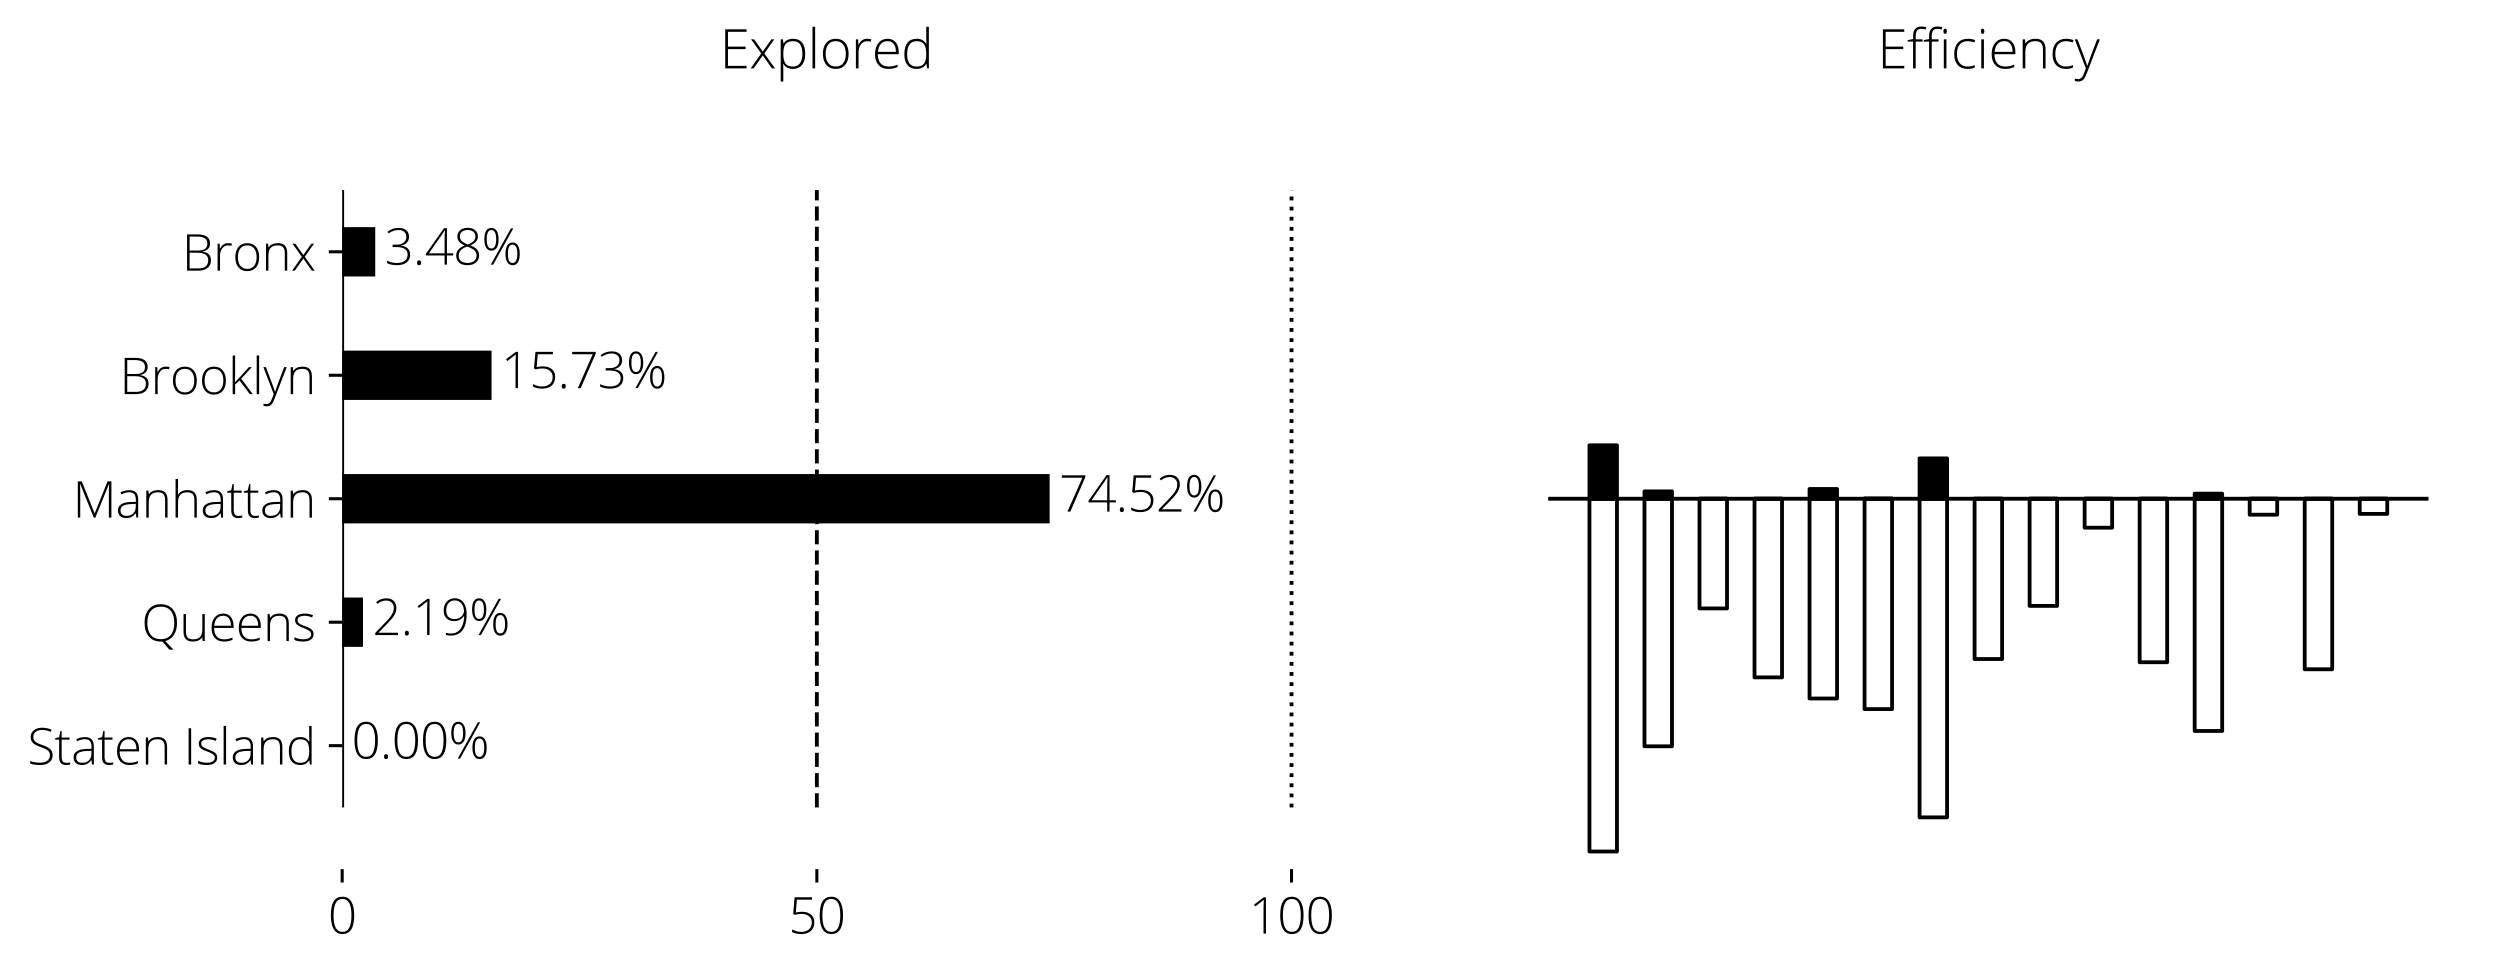<?xml version="1.0" encoding="utf-8" standalone="no"?>
<!DOCTYPE svg PUBLIC "-//W3C//DTD SVG 1.1//EN"
  "http://www.w3.org/Graphics/SVG/1.1/DTD/svg11.dtd">
<svg xmlns:xlink="http://www.w3.org/1999/xlink" width="654.828pt" height="254.856pt" viewBox="0 0 654.828 254.856" xmlns="http://www.w3.org/2000/svg" version="1.1">
 <defs>
  <style type="text/css">*{stroke-linejoin: round; stroke-linecap: butt}</style>
 </defs>
 <g id="figure_1">
  <g id="patch_1">
   <path d="M 0 254.856 
L 654.828 254.856 
L 654.828 0 
L 0 0 
z
" style="fill: #ffffff"/>
  </g>
  <g id="axes_1">
   <g id="patch_2">
    <path d="M 89.628 227.654 
L 343.265 227.654 
L 343.265 33.614 
L 89.628 33.614 
L 89.628 227.654 
z
" style="fill: none"/>
   </g>
   <g id="patch_3">
    <path d="M 89.628 201.782 
L 89.628 201.782 
L 89.628 188.846 
L 89.628 188.846 
z
" clip-path="url(#pa0d71b0863)"/>
   </g>
   <g id="patch_4">
    <path d="M 89.628 169.442 
L 95.077 169.442 
L 95.077 156.506 
L 89.628 156.506 
z
" clip-path="url(#pa0d71b0863)"/>
   </g>
   <g id="patch_5">
    <path d="M 89.628 137.102 
L 274.937 137.102 
L 274.937 124.166 
L 89.628 124.166 
z
" clip-path="url(#pa0d71b0863)"/>
   </g>
   <g id="patch_6">
    <path d="M 89.628 104.762 
L 128.753 104.762 
L 128.753 91.826 
L 89.628 91.826 
z
" clip-path="url(#pa0d71b0863)"/>
   </g>
   <g id="patch_7">
    <path d="M 89.628 72.422 
L 98.287 72.422 
L 98.287 59.486 
L 89.628 59.486 
z
" clip-path="url(#pa0d71b0863)"/>
   </g>
   <g id="matplotlib.axis_1">
    <g id="xtick_1">
     <g id="line2d_1">
      <defs>
       <path id="m0bf4da8b9d" d="M 0 0 
L 0 3.5 
" style="stroke: #000000; stroke-width: 0.8"/>
      </defs>
      <g>
       <use xlink:href="#m0bf4da8b9d" x="89.628" y="227.654" style="stroke: #000000; stroke-width: 0.8"/>
      </g>
     </g>
     <g id="text_1">
      <!-- 0 -->
      <g transform="translate(85.918 244.532)scale(0.13 -0.13)">
       <defs>
        <path id="OpenSans-Light-30" d="M 3297 2297 
Q 3297 1094 2930 515 
Q 2563 -63 1819 -63 
Q 1103 -63 731 532 
Q 359 1128 359 2297 
Q 359 3491 720 4066 
Q 1081 4641 1819 4641 
Q 2541 4641 2919 4045 
Q 3297 3450 3297 2297 
z
M 697 2297 
Q 697 1234 975 726 
Q 1253 219 1819 219 
Q 2409 219 2679 744 
Q 2950 1269 2950 2297 
Q 2950 3309 2679 3834 
Q 2409 4359 1819 4359 
Q 1228 4359 962 3834 
Q 697 3309 697 2297 
z
" transform="scale(0.016)"/>
       </defs>
       <use xlink:href="#OpenSans-Light-30"/>
      </g>
     </g>
    </g>
    <g id="xtick_2">
     <g id="line2d_2">
      <g>
       <use xlink:href="#m0bf4da8b9d" x="213.96" y="227.654" style="stroke: #000000; stroke-width: 0.8"/>
      </g>
     </g>
     <g id="text_2">
      <!-- 50 -->
      <g transform="translate(206.54 244.532)scale(0.13 -0.13)">
       <defs>
        <path id="OpenSans-Light-35" d="M 1678 2747 
Q 2409 2747 2829 2394 
Q 3250 2041 3250 1422 
Q 3250 719 2812 328 
Q 2375 -63 1606 -63 
Q 1266 -63 959 4 
Q 653 72 447 197 
L 447 519 
Q 784 347 1046 280 
Q 1309 213 1606 213 
Q 2206 213 2568 530 
Q 2931 847 2931 1388 
Q 2931 1897 2578 2187 
Q 2225 2478 1619 2478 
Q 1213 2478 769 2356 
L 581 2478 
L 763 4569 
L 2963 4569 
L 2963 4269 
L 1056 4269 
L 916 2656 
Q 1403 2747 1678 2747 
z
" transform="scale(0.016)"/>
       </defs>
       <use xlink:href="#OpenSans-Light-35"/>
       <use xlink:href="#OpenSans-Light-30" x="57.08"/>
      </g>
     </g>
    </g>
    <g id="xtick_3">
     <g id="line2d_3">
      <g>
       <use xlink:href="#m0bf4da8b9d" x="338.292" y="227.654" style="stroke: #000000; stroke-width: 0.8"/>
      </g>
     </g>
     <g id="text_3">
      <!-- 100 -->
      <g transform="translate(327.161 244.532)scale(0.13 -0.13)">
       <defs>
        <path id="OpenSans-Light-31" d="M 2131 0 
L 1825 0 
L 1825 3328 
Q 1825 3781 1863 4269 
Q 1816 4222 1766 4178 
Q 1716 4134 800 3419 
L 622 3641 
L 1863 4569 
L 2131 4569 
L 2131 0 
z
" transform="scale(0.016)"/>
       </defs>
       <use xlink:href="#OpenSans-Light-31"/>
       <use xlink:href="#OpenSans-Light-30" x="57.08"/>
       <use xlink:href="#OpenSans-Light-30" x="114.16"/>
      </g>
     </g>
    </g>
   </g>
   <g id="matplotlib.axis_2">
    <g id="ytick_1">
     <g id="line2d_4">
      <defs>
       <path id="m938246917c" d="M 0 0 
L -3.5 0 
" style="stroke: #000000; stroke-width: 0.8"/>
      </defs>
      <g>
       <use xlink:href="#m938246917c" x="89.628" y="195.314" style="stroke: #000000; stroke-width: 0.8"/>
      </g>
     </g>
     <g id="text_4">
      <!-- Staten Island -->
      <g transform="translate(7.2 200.253)scale(0.13 -0.13)">
       <defs>
        <path id="OpenSans-Light-53" d="M 3169 1178 
Q 3169 606 2748 271 
Q 2328 -63 1631 -63 
Q 794 -63 347 122 
L 347 441 
Q 841 231 1606 231 
Q 2169 231 2498 489 
Q 2828 747 2828 1166 
Q 2828 1425 2718 1595 
Q 2609 1766 2362 1906 
Q 2116 2047 1638 2209 
Q 938 2450 670 2729 
Q 403 3009 403 3475 
Q 403 3988 804 4311 
Q 1206 4634 1838 4634 
Q 2481 4634 3047 4391 
L 2931 4116 
Q 2363 4353 1844 4353 
Q 1338 4353 1038 4118 
Q 738 3884 738 3481 
Q 738 3228 830 3065 
Q 922 2903 1131 2773 
Q 1341 2644 1850 2463 
Q 2384 2278 2653 2104 
Q 2922 1931 3045 1711 
Q 3169 1491 3169 1178 
z
" transform="scale(0.016)"/>
        <path id="OpenSans-Light-74" d="M 1466 213 
Q 1759 213 1978 263 
L 1978 13 
Q 1753 -63 1459 -63 
Q 1009 -63 795 178 
Q 581 419 581 934 
L 581 3128 
L 78 3128 
L 78 3309 
L 581 3450 
L 738 4219 
L 897 4219 
L 897 3397 
L 1894 3397 
L 1894 3128 
L 897 3128 
L 897 978 
Q 897 588 1034 400 
Q 1172 213 1466 213 
z
" transform="scale(0.016)"/>
        <path id="OpenSans-Light-61" d="M 2631 0 
L 2553 538 
L 2528 538 
Q 2272 209 2001 73 
Q 1731 -63 1363 -63 
Q 863 -63 584 193 
Q 306 450 306 903 
Q 306 1400 720 1675 
Q 1134 1950 1919 1966 
L 2566 1984 
L 2566 2209 
Q 2566 2694 2369 2941 
Q 2172 3188 1734 3188 
Q 1263 3188 756 2925 
L 641 3194 
Q 1200 3456 1747 3456 
Q 2306 3456 2582 3165 
Q 2859 2875 2859 2259 
L 2859 0 
L 2631 0 
z
M 1381 219 
Q 1925 219 2239 530 
Q 2553 841 2553 1394 
L 2553 1728 
L 1959 1703 
Q 1244 1669 939 1480 
Q 634 1291 634 891 
Q 634 572 829 395 
Q 1025 219 1381 219 
z
" transform="scale(0.016)"/>
        <path id="OpenSans-Light-65" d="M 1941 -63 
Q 1200 -63 786 393 
Q 372 850 372 1672 
Q 372 2484 772 2973 
Q 1172 3463 1850 3463 
Q 2450 3463 2797 3044 
Q 3144 2625 3144 1906 
L 3144 1656 
L 697 1656 
Q 703 956 1023 587 
Q 1344 219 1941 219 
Q 2231 219 2451 259 
Q 2672 300 3009 434 
L 3009 153 
Q 2722 28 2478 -17 
Q 2234 -63 1941 -63 
z
M 1850 3188 
Q 1359 3188 1062 2864 
Q 766 2541 716 1931 
L 2816 1931 
Q 2816 2522 2559 2855 
Q 2303 3188 1850 3188 
z
" transform="scale(0.016)"/>
        <path id="OpenSans-Light-6e" d="M 2938 0 
L 2938 2203 
Q 2938 2716 2722 2948 
Q 2506 3181 2053 3181 
Q 1444 3181 1161 2873 
Q 878 2566 878 1875 
L 878 0 
L 569 0 
L 569 3397 
L 831 3397 
L 891 2931 
L 909 2931 
Q 1241 3463 2088 3463 
Q 3244 3463 3244 2222 
L 3244 0 
L 2938 0 
z
" transform="scale(0.016)"/>
        <path id="OpenSans-Light-20" transform="scale(0.016)"/>
        <path id="OpenSans-Light-49" d="M 647 0 
L 647 4569 
L 966 4569 
L 966 0 
L 647 0 
z
" transform="scale(0.016)"/>
        <path id="OpenSans-Light-73" d="M 2675 884 
Q 2675 428 2328 182 
Q 1981 -63 1344 -63 
Q 663 -63 263 147 
L 263 481 
Q 775 225 1344 225 
Q 1847 225 2108 392 
Q 2369 559 2369 838 
Q 2369 1094 2161 1269 
Q 1953 1444 1478 1613 
Q 969 1797 762 1930 
Q 556 2063 451 2230 
Q 347 2397 347 2638 
Q 347 3019 667 3241 
Q 988 3463 1563 3463 
Q 2113 3463 2606 3256 
L 2491 2975 
Q 1991 3181 1563 3181 
Q 1147 3181 903 3043 
Q 659 2906 659 2663 
Q 659 2397 848 2237 
Q 1038 2078 1588 1881 
Q 2047 1716 2256 1583 
Q 2466 1450 2570 1281 
Q 2675 1113 2675 884 
z
" transform="scale(0.016)"/>
        <path id="OpenSans-Light-6c" d="M 878 0 
L 569 0 
L 569 4863 
L 878 4863 
L 878 0 
z
" transform="scale(0.016)"/>
        <path id="OpenSans-Light-64" d="M 1813 3463 
Q 2181 3463 2450 3328 
Q 2719 3194 2931 2869 
L 2950 2869 
Q 2931 3263 2931 3641 
L 2931 4863 
L 3238 4863 
L 3238 0 
L 3034 0 
L 2956 519 
L 2931 519 
Q 2544 -63 1819 -63 
Q 1116 -63 744 375 
Q 372 813 372 1650 
Q 372 2531 740 2997 
Q 1109 3463 1813 3463 
z
M 1813 3181 
Q 1256 3181 976 2790 
Q 697 2400 697 1656 
Q 697 213 1819 213 
Q 2394 213 2662 547 
Q 2931 881 2931 1650 
L 2931 1703 
Q 2931 2491 2667 2836 
Q 2403 3181 1813 3181 
z
" transform="scale(0.016)"/>
       </defs>
       <use xlink:href="#OpenSans-Light-53"/>
       <use xlink:href="#OpenSans-Light-74" x="54.492"/>
       <use xlink:href="#OpenSans-Light-61" x="87.988"/>
       <use xlink:href="#OpenSans-Light-74" x="140.967"/>
       <use xlink:href="#OpenSans-Light-65" x="174.463"/>
       <use xlink:href="#OpenSans-Light-6e" x="229.346"/>
       <use xlink:href="#OpenSans-Light-20" x="288.33"/>
       <use xlink:href="#OpenSans-Light-49" x="314.307"/>
       <use xlink:href="#OpenSans-Light-73" x="339.502"/>
       <use xlink:href="#OpenSans-Light-6c" x="386.084"/>
       <use xlink:href="#OpenSans-Light-61" x="408.691"/>
       <use xlink:href="#OpenSans-Light-6e" x="461.67"/>
       <use xlink:href="#OpenSans-Light-64" x="520.654"/>
      </g>
     </g>
    </g>
    <g id="ytick_2">
     <g id="line2d_5">
      <g>
       <use xlink:href="#m938246917c" x="89.628" y="162.974" style="stroke: #000000; stroke-width: 0.8"/>
      </g>
     </g>
     <g id="text_5">
      <!-- Queens -->
      <g transform="translate(37.031 167.913)scale(0.13 -0.13)">
       <defs>
        <path id="OpenSans-Light-51" d="M 4488 2291 
Q 4488 1372 4094 770 
Q 3700 169 3003 0 
L 4044 -1088 
L 3525 -1088 
L 2644 -56 
L 2541 -63 
L 2444 -63 
Q 1491 -63 947 570 
Q 403 1203 403 2297 
Q 403 3388 951 4014 
Q 1500 4641 2450 4641 
Q 3406 4641 3947 4011 
Q 4488 3381 4488 2291 
z
M 750 2291 
Q 750 1309 1187 773 
Q 1625 238 2444 238 
Q 3269 238 3705 769 
Q 4141 1300 4141 2291 
Q 4141 3278 3705 3804 
Q 3269 4331 2450 4331 
Q 1634 4331 1192 3800 
Q 750 3269 750 2291 
z
" transform="scale(0.016)"/>
        <path id="OpenSans-Light-75" d="M 838 3397 
L 838 1197 
Q 838 684 1053 451 
Q 1269 219 1722 219 
Q 2328 219 2614 525 
Q 2900 831 2900 1522 
L 2900 3397 
L 3206 3397 
L 3206 0 
L 2944 0 
L 2888 469 
L 2869 469 
Q 2538 -63 1691 -63 
Q 531 -63 531 1178 
L 531 3397 
L 838 3397 
z
" transform="scale(0.016)"/>
       </defs>
       <use xlink:href="#OpenSans-Light-51"/>
       <use xlink:href="#OpenSans-Light-75" x="76.416"/>
       <use xlink:href="#OpenSans-Light-65" x="135.4"/>
       <use xlink:href="#OpenSans-Light-65" x="190.283"/>
       <use xlink:href="#OpenSans-Light-6e" x="245.166"/>
       <use xlink:href="#OpenSans-Light-73" x="304.15"/>
      </g>
     </g>
    </g>
    <g id="ytick_3">
     <g id="line2d_6">
      <g>
       <use xlink:href="#m938246917c" x="89.628" y="130.634" style="stroke: #000000; stroke-width: 0.8"/>
      </g>
     </g>
     <g id="text_6">
      <!-- Manhattan -->
      <g transform="translate(19.034 135.573)scale(0.13 -0.13)">
       <defs>
        <path id="OpenSans-Light-4d" d="M 2656 0 
L 953 4219 
L 928 4219 
Q 953 3831 953 3425 
L 953 0 
L 647 0 
L 647 4569 
L 1141 4569 
L 2759 550 
L 2778 550 
L 4397 4569 
L 4878 4569 
L 4878 0 
L 4556 0 
L 4556 3463 
Q 4556 3825 4594 4213 
L 4569 4213 
L 2859 0 
L 2656 0 
z
" transform="scale(0.016)"/>
        <path id="OpenSans-Light-68" d="M 2938 0 
L 2938 2203 
Q 2938 2716 2722 2948 
Q 2506 3181 2053 3181 
Q 1444 3181 1161 2873 
Q 878 2566 878 1875 
L 878 0 
L 569 0 
L 569 4863 
L 878 4863 
L 878 3316 
L 863 2881 
L 884 2881 
Q 1075 3188 1365 3325 
Q 1656 3463 2088 3463 
Q 3244 3463 3244 2222 
L 3244 0 
L 2938 0 
z
" transform="scale(0.016)"/>
       </defs>
       <use xlink:href="#OpenSans-Light-4d"/>
       <use xlink:href="#OpenSans-Light-61" x="86.279"/>
       <use xlink:href="#OpenSans-Light-6e" x="139.258"/>
       <use xlink:href="#OpenSans-Light-68" x="198.242"/>
       <use xlink:href="#OpenSans-Light-61" x="257.227"/>
       <use xlink:href="#OpenSans-Light-74" x="310.205"/>
       <use xlink:href="#OpenSans-Light-74" x="343.701"/>
       <use xlink:href="#OpenSans-Light-61" x="377.197"/>
       <use xlink:href="#OpenSans-Light-6e" x="430.176"/>
      </g>
     </g>
    </g>
    <g id="ytick_4">
     <g id="line2d_7">
      <g>
       <use xlink:href="#m938246917c" x="89.628" y="98.294" style="stroke: #000000; stroke-width: 0.8"/>
      </g>
     </g>
     <g id="text_7">
      <!-- Brooklyn -->
      <g transform="translate(31.317 103.233)scale(0.13 -0.13)">
       <defs>
        <path id="OpenSans-Light-42" d="M 647 4569 
L 1900 4569 
Q 2747 4569 3144 4281 
Q 3541 3994 3541 3413 
Q 3541 3016 3298 2752 
Q 3056 2488 2591 2413 
L 2591 2394 
Q 3138 2313 3395 2048 
Q 3653 1784 3653 1313 
Q 3653 681 3234 340 
Q 2816 0 2047 0 
L 647 0 
L 647 4569 
z
M 966 2534 
L 1972 2534 
Q 2616 2534 2908 2748 
Q 3200 2963 3200 3419 
Q 3200 3875 2870 4081 
Q 2541 4288 1888 4288 
L 966 4288 
L 966 2534 
z
M 966 2253 
L 966 281 
L 2041 281 
Q 3309 281 3309 1313 
Q 3309 2253 1972 2253 
L 966 2253 
z
" transform="scale(0.016)"/>
        <path id="OpenSans-Light-72" d="M 1906 3463 
Q 2122 3463 2369 3419 
L 2309 3122 
Q 2097 3175 1869 3175 
Q 1434 3175 1156 2806 
Q 878 2438 878 1875 
L 878 0 
L 569 0 
L 569 3397 
L 831 3397 
L 863 2784 
L 884 2784 
Q 1094 3159 1331 3311 
Q 1569 3463 1906 3463 
z
" transform="scale(0.016)"/>
        <path id="OpenSans-Light-6f" d="M 3378 1703 
Q 3378 872 2975 404 
Q 2572 -63 1863 -63 
Q 1416 -63 1075 153 
Q 734 369 553 772 
Q 372 1175 372 1703 
Q 372 2534 775 2998 
Q 1178 3463 1881 3463 
Q 2581 3463 2979 2992 
Q 3378 2522 3378 1703 
z
M 697 1703 
Q 697 1003 1005 611 
Q 1313 219 1875 219 
Q 2438 219 2745 611 
Q 3053 1003 3053 1703 
Q 3053 2406 2742 2793 
Q 2431 3181 1869 3181 
Q 1306 3181 1001 2795 
Q 697 2409 697 1703 
z
" transform="scale(0.016)"/>
        <path id="OpenSans-Light-6b" d="M 872 1491 
L 2606 3397 
L 2981 3397 
L 1644 1947 
L 3097 0 
L 2725 0 
L 1434 1716 
L 878 1209 
L 878 0 
L 569 0 
L 569 4863 
L 878 4863 
L 878 2425 
L 856 1491 
L 872 1491 
z
" transform="scale(0.016)"/>
        <path id="OpenSans-Light-79" d="M 0 3397 
L 319 3397 
L 1038 1491 
Q 1366 613 1453 306 
L 1472 306 
Q 1603 709 1900 1509 
L 2619 3397 
L 2938 3397 
L 1416 -550 
Q 1231 -1031 1106 -1200 
Q 981 -1369 814 -1453 
Q 647 -1538 409 -1538 
Q 231 -1538 13 -1472 
L 13 -1203 
Q 194 -1253 403 -1253 
Q 563 -1253 684 -1178 
Q 806 -1103 904 -945 
Q 1003 -788 1133 -445 
Q 1263 -103 1300 0 
L 0 3397 
z
" transform="scale(0.016)"/>
       </defs>
       <use xlink:href="#OpenSans-Light-42"/>
       <use xlink:href="#OpenSans-Light-72" x="62.695"/>
       <use xlink:href="#OpenSans-Light-6f" x="101.611"/>
       <use xlink:href="#OpenSans-Light-6f" x="160.205"/>
       <use xlink:href="#OpenSans-Light-6b" x="218.799"/>
       <use xlink:href="#OpenSans-Light-6c" x="267.188"/>
       <use xlink:href="#OpenSans-Light-79" x="289.795"/>
       <use xlink:href="#OpenSans-Light-6e" x="335.693"/>
      </g>
     </g>
    </g>
    <g id="ytick_5">
     <g id="line2d_8">
      <g>
       <use xlink:href="#m938246917c" x="89.628" y="65.954" style="stroke: #000000; stroke-width: 0.8"/>
      </g>
     </g>
     <g id="text_8">
      <!-- Bronx -->
      <g transform="translate(47.656 70.893)scale(0.13 -0.13)">
       <defs>
        <path id="OpenSans-Light-78" d="M 1403 1747 
L 219 3397 
L 575 3397 
L 1588 1966 
L 2591 3397 
L 2931 3397 
L 1766 1747 
L 3016 0 
L 2656 0 
L 1588 1516 
L 513 0 
L 172 0 
L 1403 1747 
z
" transform="scale(0.016)"/>
       </defs>
       <use xlink:href="#OpenSans-Light-42"/>
       <use xlink:href="#OpenSans-Light-72" x="62.695"/>
       <use xlink:href="#OpenSans-Light-6f" x="101.611"/>
       <use xlink:href="#OpenSans-Light-6e" x="160.205"/>
       <use xlink:href="#OpenSans-Light-78" x="219.189"/>
      </g>
     </g>
    </g>
   </g>
   <g id="LineCollection_1">
    <path d="M 89.628 211.484 
L 89.628 49.784 
" clip-path="url(#pa0d71b0863)" style="fill: none; stroke: #000000"/>
   </g>
   <g id="LineCollection_2">
    <path d="M 213.96 211.484 
L 213.96 49.784 
" clip-path="url(#pa0d71b0863)" style="fill: none; stroke-dasharray: 3.7,1.6; stroke-dashoffset: 0; stroke: #000000"/>
   </g>
   <g id="LineCollection_3">
    <path d="M 338.292 211.484 
L 338.292 49.784 
" clip-path="url(#pa0d71b0863)" style="fill: none; stroke-dasharray: 1,1.65; stroke-dashoffset: 0; stroke: #000000"/>
   </g>
   <g id="text_9">
    <!-- 0.00% -->
    <g transform="translate(92.115 198.691)scale(0.13 -0.13)">
     <defs>
      <path id="OpenSans-Light-2e" d="M 506 244 
Q 506 550 756 550 
Q 1013 550 1013 244 
Q 1013 -63 756 -63 
Q 506 -63 506 244 
z
" transform="scale(0.016)"/>
      <path id="OpenSans-Light-25" d="M 659 3206 
Q 659 2625 800 2333 
Q 941 2041 1241 2041 
Q 1844 2041 1844 3206 
Q 1844 3781 1689 4070 
Q 1534 4359 1241 4359 
Q 941 4359 800 4070 
Q 659 3781 659 3206 
z
M 2150 3206 
Q 2150 2500 1915 2133 
Q 1681 1766 1241 1766 
Q 825 1766 589 2142 
Q 353 2519 353 3206 
Q 353 3903 578 4268 
Q 803 4634 1241 4634 
Q 1675 4634 1912 4257 
Q 2150 3881 2150 3206 
z
M 3322 1369 
Q 3322 791 3462 502 
Q 3603 213 3903 213 
Q 4506 213 4506 1369 
Q 4506 2522 3903 2522 
Q 3603 2522 3462 2236 
Q 3322 1950 3322 1369 
z
M 4813 1369 
Q 4813 663 4581 295 
Q 4350 -72 3909 -72 
Q 3484 -72 3250 308 
Q 3016 688 3016 1369 
Q 3016 2072 3245 2434 
Q 3475 2797 3909 2797 
Q 4338 2797 4575 2422 
Q 4813 2047 4813 1369 
z
M 4000 4569 
L 1466 0 
L 1166 0 
L 3700 4569 
L 4000 4569 
z
" transform="scale(0.016)"/>
     </defs>
     <use xlink:href="#OpenSans-Light-30"/>
     <use xlink:href="#OpenSans-Light-2e" x="57.08"/>
     <use xlink:href="#OpenSans-Light-30" x="80.859"/>
     <use xlink:href="#OpenSans-Light-30" x="137.939"/>
     <use xlink:href="#OpenSans-Light-25" x="195.02"/>
    </g>
   </g>
   <g id="text_10">
    <!-- 2.19% -->
    <g transform="translate(97.564 166.351)scale(0.13 -0.13)">
     <defs>
      <path id="OpenSans-Light-32" d="M 3213 0 
L 353 0 
L 353 275 
L 1569 1544 
Q 2081 2075 2287 2356 
Q 2494 2638 2591 2894 
Q 2688 3150 2688 3431 
Q 2688 3841 2419 4097 
Q 2150 4353 1722 4353 
Q 1150 4353 628 3938 
L 459 4153 
Q 1031 4634 1728 4634 
Q 2325 4634 2667 4315 
Q 3009 3997 3009 3438 
Q 3009 2984 2779 2561 
Q 2550 2138 1941 1516 
L 769 313 
L 769 300 
L 3213 300 
L 3213 0 
z
" transform="scale(0.016)"/>
      <path id="OpenSans-Light-39" d="M 3238 2631 
Q 3238 1731 3002 1125 
Q 2766 519 2314 228 
Q 1863 -63 1222 -63 
Q 897 -63 622 19 
L 622 288 
Q 756 244 945 220 
Q 1134 197 1234 197 
Q 2006 197 2443 755 
Q 2881 1313 2931 2381 
L 2894 2381 
Q 2666 2081 2350 1920 
Q 2034 1759 1691 1759 
Q 1056 1759 701 2109 
Q 347 2459 347 3103 
Q 347 3791 736 4216 
Q 1125 4641 1747 4641 
Q 2197 4641 2534 4405 
Q 2872 4169 3055 3712 
Q 3238 3256 3238 2631 
z
M 1747 4366 
Q 1253 4366 959 4033 
Q 666 3700 666 3122 
Q 666 2578 937 2297 
Q 1209 2016 1716 2016 
Q 2031 2016 2304 2156 
Q 2578 2297 2739 2530 
Q 2900 2763 2900 3003 
Q 2900 3369 2754 3687 
Q 2609 4006 2348 4186 
Q 2088 4366 1747 4366 
z
" transform="scale(0.016)"/>
     </defs>
     <use xlink:href="#OpenSans-Light-32"/>
     <use xlink:href="#OpenSans-Light-2e" x="57.08"/>
     <use xlink:href="#OpenSans-Light-31" x="80.859"/>
     <use xlink:href="#OpenSans-Light-39" x="137.939"/>
     <use xlink:href="#OpenSans-Light-25" x="195.02"/>
    </g>
   </g>
   <g id="text_11">
    <!-- 74.52% -->
    <g transform="translate(277.423 134.011)scale(0.13 -0.13)">
     <defs>
      <path id="OpenSans-Light-37" d="M 1044 0 
L 2925 4269 
L 341 4269 
L 341 4569 
L 3297 4569 
L 3297 4341 
L 1409 0 
L 1044 0 
z
" transform="scale(0.016)"/>
      <path id="OpenSans-Light-34" d="M 3566 1166 
L 2778 1166 
L 2778 0 
L 2484 0 
L 2484 1166 
L 134 1166 
L 134 1375 
L 2400 4594 
L 2778 4594 
L 2778 1434 
L 3566 1434 
L 3566 1166 
z
M 2484 1434 
L 2484 2741 
Q 2484 3684 2528 4325 
L 2503 4325 
Q 2441 4209 2119 3738 
L 506 1434 
L 2484 1434 
z
" transform="scale(0.016)"/>
     </defs>
     <use xlink:href="#OpenSans-Light-37"/>
     <use xlink:href="#OpenSans-Light-34" x="57.08"/>
     <use xlink:href="#OpenSans-Light-2e" x="114.16"/>
     <use xlink:href="#OpenSans-Light-35" x="137.939"/>
     <use xlink:href="#OpenSans-Light-32" x="195.02"/>
     <use xlink:href="#OpenSans-Light-25" x="252.1"/>
    </g>
   </g>
   <g id="text_12">
    <!-- 15.73% -->
    <g transform="translate(131.24 101.671)scale(0.13 -0.13)">
     <defs>
      <path id="OpenSans-Light-33" d="M 3059 3494 
Q 3059 3069 2792 2778 
Q 2525 2488 2075 2406 
L 2075 2388 
Q 2625 2319 2912 2037 
Q 3200 1756 3200 1281 
Q 3200 641 2764 289 
Q 2328 -63 1509 -63 
Q 813 -63 294 197 
L 294 506 
Q 556 369 882 291 
Q 1209 213 1497 213 
Q 2188 213 2534 492 
Q 2881 772 2881 1281 
Q 2881 1734 2526 1978 
Q 2172 2222 1484 2222 
L 991 2222 
L 991 2522 
L 1491 2522 
Q 2059 2522 2392 2792 
Q 2725 3063 2725 3525 
Q 2725 3906 2454 4136 
Q 2184 4366 1747 4366 
Q 1406 4366 1125 4270 
Q 844 4175 494 3944 
L 341 4153 
Q 606 4375 981 4504 
Q 1356 4634 1741 4634 
Q 2372 4634 2715 4336 
Q 3059 4038 3059 3494 
z
" transform="scale(0.016)"/>
     </defs>
     <use xlink:href="#OpenSans-Light-31"/>
     <use xlink:href="#OpenSans-Light-35" x="57.08"/>
     <use xlink:href="#OpenSans-Light-2e" x="114.16"/>
     <use xlink:href="#OpenSans-Light-37" x="137.939"/>
     <use xlink:href="#OpenSans-Light-33" x="195.02"/>
     <use xlink:href="#OpenSans-Light-25" x="252.1"/>
    </g>
   </g>
   <g id="text_13">
    <!-- 3.48% -->
    <g transform="translate(100.774 69.331)scale(0.13 -0.13)">
     <defs>
      <path id="OpenSans-Light-38" d="M 1819 4647 
Q 2400 4647 2754 4350 
Q 3109 4053 3109 3547 
Q 3109 3197 2889 2928 
Q 2669 2659 2175 2431 
Q 2775 2184 3019 1890 
Q 3263 1597 3263 1178 
Q 3263 613 2867 275 
Q 2472 -63 1806 -63 
Q 1116 -63 747 253 
Q 378 569 378 1172 
Q 378 1581 637 1890 
Q 897 2200 1441 2419 
Q 938 2656 731 2920 
Q 525 3184 525 3553 
Q 525 3881 690 4129 
Q 856 4378 1154 4512 
Q 1453 4647 1819 4647 
z
M 697 1125 
Q 697 694 989 456 
Q 1281 219 1806 219 
Q 2319 219 2631 470 
Q 2944 722 2944 1153 
Q 2944 1541 2698 1783 
Q 2453 2025 1753 2291 
Q 1178 2069 937 1800 
Q 697 1531 697 1125 
z
M 1813 4366 
Q 1372 4366 1105 4148 
Q 838 3931 838 3553 
Q 838 3334 936 3167 
Q 1034 3000 1220 2864 
Q 1406 2728 1844 2547 
Q 2353 2744 2575 2981 
Q 2797 3219 2797 3553 
Q 2797 3928 2533 4147 
Q 2269 4366 1813 4366 
z
" transform="scale(0.016)"/>
     </defs>
     <use xlink:href="#OpenSans-Light-33"/>
     <use xlink:href="#OpenSans-Light-2e" x="57.08"/>
     <use xlink:href="#OpenSans-Light-34" x="80.859"/>
     <use xlink:href="#OpenSans-Light-38" x="137.939"/>
     <use xlink:href="#OpenSans-Light-25" x="195.02"/>
    </g>
   </g>
   <g id="text_14">
    <!-- Explored -->
    <g transform="translate(188.514 17.912)scale(0.14 -0.14)">
     <defs>
      <path id="OpenSans-Light-45" d="M 3144 0 
L 647 0 
L 647 4569 
L 3144 4569 
L 3144 4275 
L 966 4275 
L 966 2547 
L 3022 2547 
L 3022 2253 
L 966 2253 
L 966 294 
L 3144 294 
L 3144 0 
z
" transform="scale(0.016)"/>
      <path id="OpenSans-Light-70" d="M 2022 -63 
Q 1238 -63 878 525 
L 856 525 
L 866 263 
Q 878 31 878 -244 
L 878 -1538 
L 569 -1538 
L 569 3397 
L 831 3397 
L 891 2913 
L 909 2913 
Q 1259 3463 2028 3463 
Q 2716 3463 3077 3011 
Q 3438 2559 3438 1697 
Q 3438 859 3058 398 
Q 2678 -63 2022 -63 
z
M 2016 213 
Q 2538 213 2823 600 
Q 3109 988 3109 1684 
Q 3109 3181 2028 3181 
Q 1434 3181 1156 2854 
Q 878 2528 878 1791 
L 878 1691 
Q 878 894 1145 553 
Q 1413 213 2016 213 
z
" transform="scale(0.016)"/>
     </defs>
     <use xlink:href="#OpenSans-Light-45"/>
     <use xlink:href="#OpenSans-Light-78" x="55.176"/>
     <use xlink:href="#OpenSans-Light-70" x="104.98"/>
     <use xlink:href="#OpenSans-Light-6c" x="164.502"/>
     <use xlink:href="#OpenSans-Light-6f" x="187.109"/>
     <use xlink:href="#OpenSans-Light-72" x="245.703"/>
     <use xlink:href="#OpenSans-Light-65" x="284.619"/>
     <use xlink:href="#OpenSans-Light-64" x="339.502"/>
    </g>
   </g>
  </g>
  <g id="axes_2">
   <g id="patch_8">
    <path d="M 416.329 130.634 
L 423.535 130.634 
L 423.535 116.644 
L 416.329 116.644 
z
" clip-path="url(#p19ef532ebd)" style="stroke: #000000; stroke-linejoin: miter"/>
   </g>
   <g id="patch_9">
    <path d="M 430.741 130.634 
L 437.946 130.634 
L 437.946 128.701 
L 430.741 128.701 
z
" clip-path="url(#p19ef532ebd)" style="stroke: #000000; stroke-linejoin: miter"/>
   </g>
   <g id="patch_10">
    <path d="M 445.152 130.634 
L 452.357 130.634 
L 452.357 130.634 
L 445.152 130.634 
z
" clip-path="url(#p19ef532ebd)" style="stroke: #000000; stroke-linejoin: miter"/>
   </g>
   <g id="patch_11">
    <path d="M 459.563 130.634 
L 466.768 130.634 
L 466.768 130.634 
L 459.563 130.634 
z
" clip-path="url(#p19ef532ebd)" style="stroke: #000000; stroke-linejoin: miter"/>
   </g>
   <g id="patch_12">
    <path d="M 473.974 130.634 
L 481.18 130.634 
L 481.18 128.083 
L 473.974 128.083 
z
" clip-path="url(#p19ef532ebd)" style="stroke: #000000; stroke-linejoin: miter"/>
   </g>
   <g id="patch_13">
    <path d="M 488.385 130.634 
L 495.591 130.634 
L 495.591 130.58 
L 488.385 130.58 
z
" clip-path="url(#p19ef532ebd)" style="stroke: #000000; stroke-linejoin: miter"/>
   </g>
   <g id="patch_14">
    <path d="M 502.796 130.634 
L 510.002 130.634 
L 510.002 120.059 
L 502.796 120.059 
z
" clip-path="url(#p19ef532ebd)" style="stroke: #000000; stroke-linejoin: miter"/>
   </g>
   <g id="patch_15">
    <path d="M 517.207 130.634 
L 524.413 130.634 
L 524.413 130.634 
L 517.207 130.634 
z
" clip-path="url(#p19ef532ebd)" style="stroke: #000000; stroke-linejoin: miter"/>
   </g>
   <g id="patch_16">
    <path d="M 531.619 130.634 
L 538.824 130.634 
L 538.824 130.634 
L 531.619 130.634 
z
" clip-path="url(#p19ef532ebd)" style="stroke: #000000; stroke-linejoin: miter"/>
   </g>
   <g id="patch_17">
    <path d="M 546.03 130.634 
L 553.235 130.634 
L 553.235 130.634 
L 546.03 130.634 
z
" clip-path="url(#p19ef532ebd)" style="stroke: #000000; stroke-linejoin: miter"/>
   </g>
   <g id="patch_18">
    <path d="M 560.441 130.634 
L 567.647 130.634 
L 567.647 130.634 
L 560.441 130.634 
z
" clip-path="url(#p19ef532ebd)" style="stroke: #000000; stroke-linejoin: miter"/>
   </g>
   <g id="patch_19">
    <path d="M 574.852 130.634 
L 582.058 130.634 
L 582.058 129.306 
L 574.852 129.306 
z
" clip-path="url(#p19ef532ebd)" style="stroke: #000000; stroke-linejoin: miter"/>
   </g>
   <g id="patch_20">
    <path d="M 589.263 130.634 
L 596.469 130.634 
L 596.469 130.634 
L 589.263 130.634 
z
" clip-path="url(#p19ef532ebd)" style="stroke: #000000; stroke-linejoin: miter"/>
   </g>
   <g id="patch_21">
    <path d="M 603.674 130.634 
L 610.88 130.634 
L 610.88 130.634 
L 603.674 130.634 
z
" clip-path="url(#p19ef532ebd)" style="stroke: #000000; stroke-linejoin: miter"/>
   </g>
   <g id="patch_22">
    <path d="M 618.086 130.634 
L 625.291 130.634 
L 625.291 130.634 
L 618.086 130.634 
z
" clip-path="url(#p19ef532ebd)" style="stroke: #000000; stroke-linejoin: miter"/>
   </g>
   <g id="patch_23">
    <path d="M 416.329 130.634 
L 423.535 130.634 
L 423.535 223.035 
L 416.329 223.035 
L 416.329 130.634 
z
" clip-path="url(#p19ef532ebd)" style="fill: none; stroke: #000000; stroke-linejoin: miter"/>
   </g>
   <g id="patch_24">
    <path d="M 430.741 130.634 
L 437.946 130.634 
L 437.946 195.48 
L 430.741 195.48 
L 430.741 130.634 
z
" clip-path="url(#p19ef532ebd)" style="fill: none; stroke: #000000; stroke-linejoin: miter"/>
   </g>
   <g id="patch_25">
    <path d="M 445.152 130.634 
L 452.357 130.634 
L 452.357 159.365 
L 445.152 159.365 
L 445.152 130.634 
z
" clip-path="url(#p19ef532ebd)" style="fill: none; stroke: #000000; stroke-linejoin: miter"/>
   </g>
   <g id="patch_26">
    <path d="M 459.563 130.634 
L 466.768 130.634 
L 466.768 177.426 
L 459.563 177.426 
L 459.563 130.634 
z
" clip-path="url(#p19ef532ebd)" style="fill: none; stroke: #000000; stroke-linejoin: miter"/>
   </g>
   <g id="patch_27">
    <path d="M 473.974 130.634 
L 481.18 130.634 
L 481.18 182.955 
L 473.974 182.955 
L 473.974 130.634 
z
" clip-path="url(#p19ef532ebd)" style="fill: none; stroke: #000000; stroke-linejoin: miter"/>
   </g>
   <g id="patch_28">
    <path d="M 488.385 130.634 
L 495.591 130.634 
L 495.591 185.738 
L 488.385 185.738 
L 488.385 130.634 
z
" clip-path="url(#p19ef532ebd)" style="fill: none; stroke: #000000; stroke-linejoin: miter"/>
   </g>
   <g id="patch_29">
    <path d="M 502.796 130.634 
L 510.002 130.634 
L 510.002 214.09 
L 502.796 214.09 
L 502.796 130.634 
z
" clip-path="url(#p19ef532ebd)" style="fill: none; stroke: #000000; stroke-linejoin: miter"/>
   </g>
   <g id="patch_30">
    <path d="M 517.207 130.634 
L 524.413 130.634 
L 524.413 172.625 
L 517.207 172.625 
L 517.207 130.634 
z
" clip-path="url(#p19ef532ebd)" style="fill: none; stroke: #000000; stroke-linejoin: miter"/>
   </g>
   <g id="patch_31">
    <path d="M 531.619 130.634 
L 538.824 130.634 
L 538.824 158.707 
L 531.619 158.707 
L 531.619 130.634 
z
" clip-path="url(#p19ef532ebd)" style="fill: none; stroke: #000000; stroke-linejoin: miter"/>
   </g>
   <g id="patch_32">
    <path d="M 546.03 130.634 
L 553.235 130.634 
L 553.235 138.222 
L 546.03 138.222 
L 546.03 130.634 
z
" clip-path="url(#p19ef532ebd)" style="fill: none; stroke: #000000; stroke-linejoin: miter"/>
   </g>
   <g id="patch_33">
    <path d="M 560.441 130.634 
L 567.647 130.634 
L 567.647 173.464 
L 560.441 173.464 
L 560.441 130.634 
z
" clip-path="url(#p19ef532ebd)" style="fill: none; stroke: #000000; stroke-linejoin: miter"/>
   </g>
   <g id="patch_34">
    <path d="M 574.852 130.634 
L 582.058 130.634 
L 582.058 191.458 
L 574.852 191.458 
L 574.852 130.634 
z
" clip-path="url(#p19ef532ebd)" style="fill: none; stroke: #000000; stroke-linejoin: miter"/>
   </g>
   <g id="patch_35">
    <path d="M 589.263 130.634 
L 596.469 130.634 
L 596.469 134.815 
L 589.263 134.815 
L 589.263 130.634 
z
" clip-path="url(#p19ef532ebd)" style="fill: none; stroke: #000000; stroke-linejoin: miter"/>
   </g>
   <g id="patch_36">
    <path d="M 603.674 130.634 
L 610.88 130.634 
L 610.88 175.3 
L 603.674 175.3 
L 603.674 130.634 
z
" clip-path="url(#p19ef532ebd)" style="fill: none; stroke: #000000; stroke-linejoin: miter"/>
   </g>
   <g id="patch_37">
    <path d="M 618.086 130.634 
L 625.291 130.634 
L 625.291 134.612 
L 618.086 134.612 
L 618.086 130.634 
z
" clip-path="url(#p19ef532ebd)" style="fill: none; stroke: #000000; stroke-linejoin: miter"/>
   </g>
   <g id="LineCollection_4">
    <path d="M 405.521 130.634 
L 636.1 130.634 
" clip-path="url(#p19ef532ebd)" style="fill: none; stroke: #000000"/>
   </g>
   <g id="text_15">
    <!-- Efficiency -->
    <g transform="translate(491.748 17.912)scale(0.14 -0.14)">
     <defs>
      <path id="OpenSans-Light-66" d="M 1831 3128 
L 1031 3128 
L 1031 0 
L 722 0 
L 722 3128 
L 91 3128 
L 91 3309 
L 722 3425 
L 722 3688 
Q 722 4313 951 4605 
Q 1181 4897 1703 4897 
Q 1984 4897 2266 4813 
L 2194 4544 
Q 1944 4622 1697 4622 
Q 1334 4622 1182 4408 
Q 1031 4194 1031 3713 
L 1031 3397 
L 1831 3397 
L 1831 3128 
z
" transform="scale(0.016)"/>
      <path id="OpenSans-Light-69" d="M 878 0 
L 569 0 
L 569 3397 
L 878 3397 
L 878 0 
z
M 525 4341 
Q 525 4641 722 4641 
Q 819 4641 873 4562 
Q 928 4484 928 4341 
Q 928 4200 873 4119 
Q 819 4038 722 4038 
Q 525 4038 525 4341 
z
" transform="scale(0.016)"/>
      <path id="OpenSans-Light-63" d="M 1925 -63 
Q 1197 -63 784 396 
Q 372 856 372 1678 
Q 372 2522 800 2992 
Q 1228 3463 1972 3463 
Q 2413 3463 2816 3309 
L 2731 3034 
Q 2291 3181 1966 3181 
Q 1341 3181 1019 2795 
Q 697 2409 697 1684 
Q 697 997 1019 608 
Q 1341 219 1919 219 
Q 2381 219 2778 384 
L 2778 97 
Q 2453 -63 1925 -63 
z
" transform="scale(0.016)"/>
     </defs>
     <use xlink:href="#OpenSans-Light-45"/>
     <use xlink:href="#OpenSans-Light-66" x="55.176"/>
     <use xlink:href="#OpenSans-Light-66" x="85.156"/>
     <use xlink:href="#OpenSans-Light-69" x="115.137"/>
     <use xlink:href="#OpenSans-Light-63" x="137.744"/>
     <use xlink:href="#OpenSans-Light-69" x="185.254"/>
     <use xlink:href="#OpenSans-Light-65" x="207.861"/>
     <use xlink:href="#OpenSans-Light-6e" x="262.744"/>
     <use xlink:href="#OpenSans-Light-63" x="321.729"/>
     <use xlink:href="#OpenSans-Light-79" x="369.238"/>
    </g>
   </g>
  </g>
 </g>
 <defs>
  <clipPath id="pa0d71b0863">
   <rect x="89.628" y="33.614" width="253.636" height="194.04"/>
  </clipPath>
  <clipPath id="p19ef532ebd">
   <rect x="393.992" y="33.614" width="253.636" height="194.04"/>
  </clipPath>
 </defs>
</svg>
